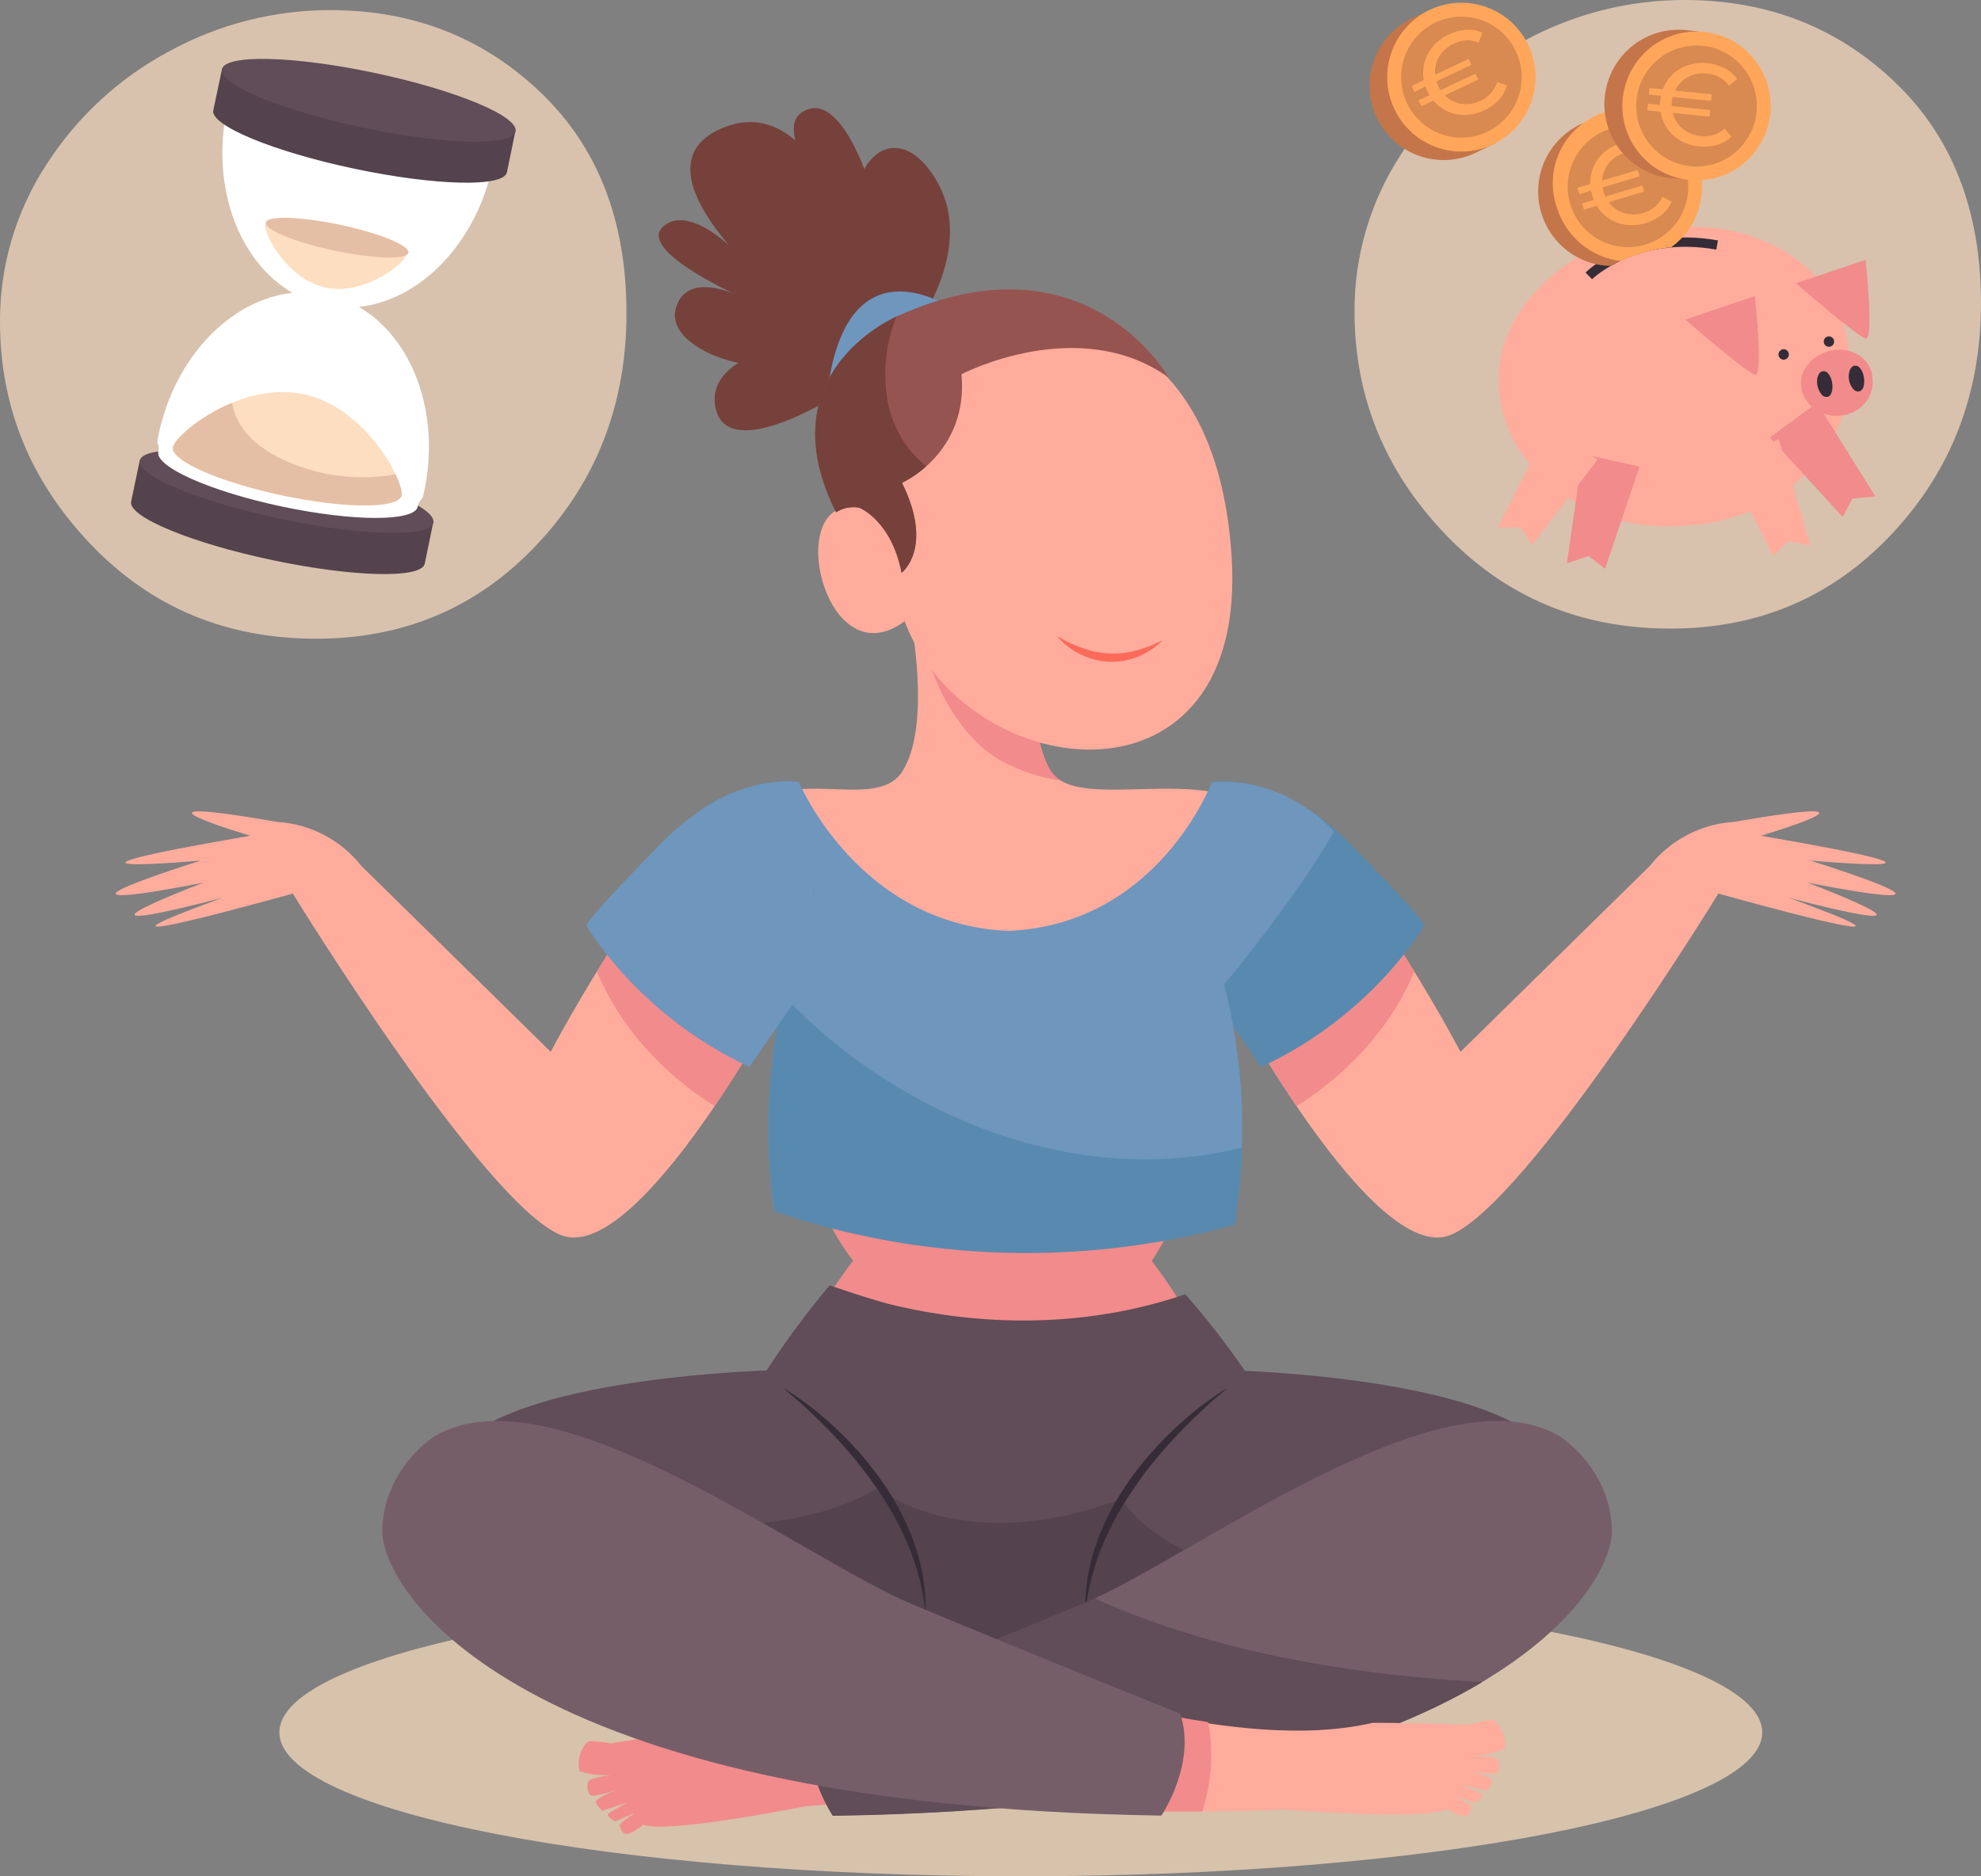 <svg width="95" height="90" viewBox="0 0 95 90" fill="none" xmlns="http://www.w3.org/2000/svg">
<rect x="0" y="0" width="95" height="90" fill="#808080" stroke="none"/>
<g clip-path="url(#clip0_194_832)">
<path opacity="0.7" d="M48.954 89.998C68.59 89.998 84.509 86.907 84.509 83.095C84.509 79.282 68.59 76.192 48.954 76.192C29.317 76.192 13.398 79.282 13.398 83.095C13.398 86.907 29.317 89.998 48.954 89.998Z" fill="#FDDEC0"/>
<path d="M61.084 40.021C59.314 35.979 51.79 39.245 50.386 36.977C48.983 34.709 50.02 29.625 50.02 29.625L47.562 29.162V28.888L46.838 29.025L46.113 28.888V29.162L43.655 29.625C43.655 29.625 44.692 34.709 43.289 36.977C41.885 39.245 36.832 35.979 35.062 40.021C33.292 44.063 40.19 48.723 40.19 48.723L47.347 49.232V49.335L48.072 49.282L48.799 49.335V49.232L55.956 48.723C55.956 48.723 62.854 44.066 61.084 40.021Z" fill="#FFAC9D"/>
<path d="M48.054 36.517C48.934 36.985 49.888 37.298 50.874 37.442C50.676 37.329 50.508 37.17 50.384 36.977C48.981 34.709 50.02 29.625 50.02 29.625L47.562 29.162V28.888L46.838 29.025L46.113 28.888V29.162L44.042 29.552C44.363 32.139 45.781 35.265 48.054 36.517Z" fill="#F28B8B"/>
<path d="M43.332 16.563C43.332 16.563 47.031 12.208 44.892 8.629C42.752 5.05 40.023 8.532 41.613 11.078C43.203 13.623 41.211 4.547 38.822 5.221C36.432 5.896 40.462 10.449 40.462 10.449C40.462 10.449 38.499 4.355 34.497 6.207C30.496 8.058 36.395 13.24 36.395 13.24C36.395 13.24 33.494 9.614 31.882 10.8C30.27 11.986 35.883 14.408 35.883 14.408C35.883 14.408 33.028 12.768 32.418 14.758C31.807 16.749 36.43 18.219 37.936 17.183C39.443 16.147 33.665 16.742 34.324 19.607C34.983 22.473 41.127 18.69 43.332 16.563Z" fill="#76413B"/>
<path d="M45.425 14.675C45.425 14.675 40.629 11.507 39.694 18.688C38.758 25.869 45.425 14.675 45.425 14.675Z" fill="#6F96BD"/>
<path d="M43.218 27.864C43.218 27.864 42.579 23.482 40.245 24.414C37.91 25.346 39.911 32.466 43.438 29.755C46.965 27.044 43.218 27.864 43.218 27.864Z" fill="#FFAC9D"/>
<path d="M48.816 15.345C48.816 15.345 58.242 14.119 59.061 26.669C59.88 39.219 46.659 37.689 43.504 30.105C40.348 22.521 41.795 15.382 48.816 15.345Z" fill="#FFAC9D"/>
<path d="M41.21 24.352C41.21 24.352 42.747 24.959 43.237 27.474C43.237 27.474 44.803 26.294 43.254 23.158C43.254 23.158 46.458 21.745 46.109 17.95C46.109 17.95 51.716 15.021 56.04 18.104C56.04 18.104 52.131 11.128 43.153 15.111C43.153 15.111 36.659 17.729 40.098 24.573C40.427 24.36 40.825 24.281 41.21 24.352Z" fill="#965450"/>
<path d="M44.418 22.364C43.504 21.622 42.866 20.592 42.606 19.442C42.313 18.015 42.446 16.533 42.99 15.181C42.011 15.642 36.981 18.375 40.096 24.573C40.426 24.359 40.825 24.28 41.211 24.353C41.211 24.353 42.748 24.959 43.238 27.474C43.238 27.474 44.804 26.294 43.256 23.158C43.678 22.95 44.069 22.683 44.418 22.364Z" fill="#76413B"/>
<path d="M50.709 30.515C50.709 30.515 50.782 30.564 50.913 30.636C50.977 30.674 51.06 30.711 51.15 30.764C51.24 30.817 51.344 30.861 51.46 30.91C51.577 30.958 51.702 31.011 51.833 31.059C51.965 31.108 52.112 31.145 52.257 31.196C52.402 31.247 52.56 31.273 52.718 31.291L52.956 31.328L53.197 31.339C53.358 31.352 53.52 31.352 53.68 31.339C53.839 31.339 53.992 31.297 54.144 31.28C54.295 31.262 54.436 31.207 54.583 31.176C54.651 31.163 54.717 31.142 54.781 31.114L54.965 31.048C55.074 31.013 55.181 30.971 55.286 30.925L55.529 30.813L55.749 30.72C55.749 30.72 55.688 30.779 55.571 30.879C55.514 30.93 55.441 30.99 55.352 31.057C55.259 31.132 55.158 31.198 55.053 31.253C54.934 31.332 54.807 31.399 54.675 31.454C54.529 31.518 54.378 31.573 54.225 31.619L53.975 31.677C53.89 31.7 53.803 31.715 53.715 31.721C53.538 31.742 53.358 31.748 53.18 31.741L52.912 31.721L52.648 31.674C52.48 31.64 52.314 31.592 52.152 31.533C52.001 31.478 51.854 31.412 51.713 31.335L51.519 31.229L51.348 31.112C51.248 31.045 51.153 30.971 51.063 30.892C50.983 30.821 50.915 30.76 50.863 30.702C50.807 30.644 50.756 30.581 50.709 30.515Z" fill="#FC6A5A"/>
<path d="M58.727 47.347C58.727 47.347 65.831 60.812 69.58 59.229C73.329 57.647 82.406 42.86 82.406 42.86C82.406 42.86 94.638 46.292 85.759 43.056C85.759 43.056 94.638 45.434 86.679 42.331C86.679 42.331 96.085 44.246 86.811 41.275C86.811 41.275 96.349 42.133 84.444 40.087C84.444 40.087 91.546 37.976 83.126 39.426C82.347 39.478 81.588 39.692 80.897 40.056C80.206 40.42 79.598 40.926 79.114 41.54L70.039 50.451C70.039 50.451 64.186 39.36 61.358 39.492C58.529 39.624 56.03 42 58.727 47.347Z" fill="#FFAC9D"/>
<path d="M61.358 39.492C63.062 39.413 65.864 43.409 67.823 46.596C66.708 49.289 64.645 51.504 62.175 53.056C60.209 50.155 58.727 47.347 58.727 47.347C56.03 42 58.529 39.624 61.358 39.492Z" fill="#F28B8B"/>
<path d="M58.116 37.513C58.116 37.513 61.272 36.918 64.757 40.484C68.243 44.05 68.311 44.376 68.311 44.376C68.311 44.376 65.884 48.668 60.484 51.176L57.19 46.424L58.116 37.513Z" fill="#588AAF"/>
<path d="M59.752 70.946C59.35 66.097 56.043 61.535 55.235 60.481C57.89 56.485 57.947 50.6 57.947 50.6L38.362 52.095C38.362 52.095 38.142 56.944 40.91 60.47C40.106 61.515 36.79 66.093 36.388 70.937L47.731 73.322V73.465L48.075 73.393L48.418 73.465V73.322L59.752 70.946Z" fill="#F28B8B"/>
<path d="M63.969 39.893C63.969 39.893 61.799 37.248 58.116 37.517C58.116 37.517 55.551 44.35 48.357 44.652C41.16 44.35 38.312 37.517 38.312 37.517C34.629 37.248 32.459 39.893 32.459 39.893C34.435 43.325 37.719 47.219 37.719 47.219C36.813 50.776 36.612 54.477 37.128 58.112C39.847 58.796 42.626 59.218 45.425 59.373C45.425 59.399 45.425 59.425 45.414 59.454C46.292 59.481 47.239 59.489 48.214 59.476C49.189 59.463 50.127 59.476 51.012 59.454C51.012 59.425 51.012 59.399 51.012 59.373C53.807 59.216 56.581 58.792 59.296 58.108C59.811 54.473 59.61 50.772 58.703 47.215C58.703 47.215 61.997 43.321 63.969 39.893Z" fill="#6F96BD"/>
<path d="M59.566 55.037C51.712 57.036 43.128 53.611 37.58 47.764C36.793 51.151 36.639 54.655 37.128 58.099C44.259 60.53 51.954 60.755 59.214 58.745C59.403 57.517 59.52 56.279 59.566 55.037Z" fill="#588AAF"/>
<path d="M37.719 47.347C37.719 47.347 30.616 60.812 26.868 59.229C23.119 57.647 14.042 42.86 14.042 42.86C14.042 42.86 1.81 46.292 10.689 43.056C10.689 43.056 1.81 45.434 9.769 42.331C9.769 42.331 0.363 44.246 9.637 41.275C9.637 41.275 0.099 42.133 12.004 40.087C12.004 40.087 4.9 37.976 13.322 39.426C14.101 39.478 14.86 39.692 15.551 40.056C16.242 40.42 16.85 40.926 17.334 41.54L26.409 50.451C26.409 50.451 32.264 39.36 35.092 39.492C37.921 39.624 40.409 42 37.719 47.347Z" fill="#FFAC9D"/>
<path d="M35.09 39.492C33.384 39.413 30.582 43.409 28.625 46.596C29.741 49.289 31.803 51.504 34.273 53.056C36.239 50.155 37.719 47.347 37.719 47.347C40.409 42 37.917 39.624 35.09 39.492Z" fill="#F28B8B"/>
<path d="M38.311 37.513C38.311 37.513 35.153 36.918 31.668 40.484C28.183 44.05 28.11 44.376 28.11 44.376C28.11 44.376 30.544 48.668 35.937 51.176L39.231 46.424L38.311 37.513Z" fill="#6F96BD"/>
<path d="M74.741 70.75C74.282 66.71 62.919 65.901 59.698 65.751C58.82 64.472 57.867 63.246 56.843 62.081C51.019 64.065 45.612 63.291 42.594 62.54C41.793 62.319 40.96 62.05 40.104 61.762L39.785 61.654C38.695 62.952 37.685 64.315 36.759 65.736C34.19 65.835 21.826 66.531 21.338 70.75C21.118 72.656 26.112 75.14 32.13 77.421C32.098 77.944 32.102 78.469 32.143 78.991C32.694 85.713 44.931 85.383 48.333 85.162C51.735 85.383 63.971 85.715 64.523 78.991C64.57 78.397 64.57 77.801 64.523 77.208C70.276 74.982 74.95 72.593 74.741 70.75Z" fill="#604D57"/>
<path d="M67.694 75.905C67.251 75.969 66.804 76.006 66.356 76.018C56.087 76.306 53.783 71.876 53.783 71.876C46.299 74.766 42.076 71.396 42.076 71.396C36.337 74.755 26.714 72.601 21.329 70.975C21.511 72.848 26.338 75.226 32.119 77.417C32.087 77.94 32.091 78.464 32.132 78.986C32.683 85.709 44.92 85.378 48.322 85.158C51.724 85.378 63.96 85.711 64.511 78.986C64.559 78.393 64.559 77.797 64.511 77.203C65.621 76.776 66.692 76.339 67.694 75.905Z" fill="#54424C"/>
<path d="M37.565 66.58C37.565 66.58 37.745 66.679 38.046 66.882C38.347 67.085 38.771 67.382 39.248 67.779C39.489 67.977 39.744 68.198 40.005 68.44C40.267 68.683 40.537 68.945 40.803 69.229C41.068 69.513 41.341 69.813 41.597 70.133C41.855 70.452 42.109 70.783 42.346 71.125C42.584 71.466 42.805 71.823 43.005 72.183C43.111 72.361 43.203 72.542 43.293 72.722C43.383 72.903 43.464 73.086 43.545 73.265C43.698 73.609 43.831 73.963 43.943 74.323C44.002 74.49 44.046 74.662 44.09 74.825C44.134 74.988 44.169 75.147 44.2 75.301C44.259 75.579 44.303 75.861 44.334 76.143C44.356 76.394 44.371 76.617 44.382 76.804C44.382 77.168 44.382 77.373 44.382 77.373C44.382 77.373 44.352 77.168 44.31 76.811C44.279 76.632 44.244 76.416 44.196 76.172C44.147 75.927 44.077 75.654 43.987 75.361C43.947 75.213 43.901 75.059 43.844 74.904C43.787 74.75 43.743 74.585 43.675 74.424C43.552 74.096 43.403 73.763 43.236 73.412C43.069 73.062 42.884 72.72 42.682 72.374C42.48 72.028 42.259 71.687 42.024 71.352C41.789 71.017 41.551 70.69 41.301 70.371C41.051 70.051 40.8 69.751 40.546 69.465C40.291 69.178 40.041 68.905 39.797 68.652C39.553 68.398 39.316 68.165 39.094 67.951C38.655 67.525 38.268 67.179 37.996 66.948C37.724 66.716 37.565 66.58 37.565 66.58Z" fill="#352C38"/>
<path d="M58.872 66.58C58.872 66.58 58.71 66.708 58.433 66.941C58.157 67.175 57.774 67.519 57.335 67.944C57.115 68.165 56.878 68.385 56.632 68.645C56.386 68.905 56.136 69.172 55.883 69.458C55.631 69.745 55.378 70.051 55.126 70.364C54.873 70.677 54.634 71.008 54.406 71.345C54.177 71.682 53.951 72.019 53.747 72.368C53.542 72.716 53.356 73.062 53.193 73.406C53.031 73.75 52.881 74.089 52.754 74.417C52.686 74.578 52.638 74.741 52.583 74.898C52.528 75.054 52.482 75.207 52.44 75.354C52.352 75.647 52.293 75.923 52.233 76.165C52.174 76.408 52.148 76.626 52.119 76.804C52.075 77.162 52.047 77.366 52.047 77.366C52.047 77.366 52.047 77.162 52.047 76.798C52.058 76.617 52.071 76.394 52.095 76.137C52.125 75.854 52.169 75.573 52.229 75.295C52.258 75.14 52.293 74.98 52.339 74.819C52.385 74.658 52.425 74.484 52.484 74.316C52.597 73.956 52.731 73.603 52.884 73.258C52.965 73.08 53.044 72.897 53.136 72.716C53.228 72.535 53.318 72.354 53.424 72.176C53.621 71.817 53.848 71.464 54.083 71.118C54.318 70.772 54.572 70.444 54.832 70.126C55.091 69.809 55.361 69.507 55.627 69.222C55.892 68.938 56.165 68.676 56.426 68.433C56.687 68.191 56.942 67.971 57.181 67.772C57.66 67.376 58.088 67.082 58.385 66.875C58.681 66.668 58.872 66.58 58.872 66.58Z" fill="#352C38"/>
<path d="M50.544 79.414C49.117 79.039 40.688 83.716 33.94 82.976H33.926L33.606 83.013H33.533C33.068 83.068 32.615 83.128 32.183 83.187H32.143L31.831 83.231C31.52 83.275 31.223 83.322 30.953 83.364L30.894 83.375L30.654 83.412H30.582L29.954 83.516L29.837 83.535L29.706 83.558L29.576 83.58L29.473 83.599L29.323 83.626H29.277C28.94 83.554 28.596 83.519 28.252 83.52C28.076 83.573 27.573 84.276 27.812 84.959C28.295 85.112 28.801 85.174 29.306 85.144C28.908 85.204 28.337 85.305 28.254 85.402C28.093 85.585 28.177 85.898 28.28 86.075C28.383 86.251 29.332 85.936 29.648 85.837C29.354 85.942 28.506 86.277 28.579 86.454C28.652 86.609 28.759 86.746 28.893 86.853L30.013 86.478L30.026 86.502C29.752 86.645 29.2 86.943 29.148 87.031C29.095 87.119 29.495 87.371 29.495 87.371L30.351 86.992L30.371 87.016C30.123 87.181 29.655 87.509 29.712 87.58C29.769 87.65 29.778 87.941 30.041 87.963C30.226 87.981 30.623 87.692 30.848 87.523C31.945 87.979 38.622 86.641 38.622 86.641C38.622 86.641 50.101 85.841 57.524 83.397L59.5 78.691C50.512 80.144 53.645 80.227 50.544 79.414Z" fill="#F28B8B"/>
<path d="M74.809 68.905C74.809 68.905 77.188 70.382 77.302 73.337C77.416 76.293 70.847 86.632 39.939 87.086C39.939 87.086 38.239 84.587 39.032 82.2C39.032 82.2 46.391 79.246 51.827 76.974C57.262 74.702 69.15 65.498 74.809 68.905Z" fill="#765E69"/>
<path d="M69.398 80.569C63.593 80.128 57.807 79.046 52.488 76.668C52.253 76.78 52.024 76.888 51.807 76.974C46.391 79.246 39.032 82.211 39.032 82.211C38.239 84.598 39.939 87.097 39.939 87.097C56.19 86.857 65.719 83.884 71.078 80.686C70.52 80.646 69.964 80.613 69.398 80.569Z" fill="#604D57"/>
<path d="M42.45 85.784C50.106 87.344 61.598 86.797 61.598 86.797C61.598 86.797 68.38 87.351 69.423 86.767C69.667 86.916 70.093 87.157 70.275 87.119C70.534 87.064 70.479 86.804 70.558 86.698C70.637 86.593 70.119 86.35 69.849 86.213C69.855 86.205 69.86 86.196 69.864 86.187L70.76 86.465C70.76 86.465 71.145 86.202 71.066 86.088C70.987 85.973 70.424 85.773 70.135 85.662L70.148 85.638L71.303 85.878C71.425 85.755 71.516 85.604 71.569 85.438C71.619 85.246 70.738 85.021 70.435 84.948C70.76 85.008 71.753 85.169 71.823 85.023C71.894 84.878 71.953 84.514 71.771 84.362C71.676 84.276 71.099 84.241 70.697 84.228C71.202 84.199 71.698 84.078 72.159 83.871C72.309 83.163 71.72 82.526 71.549 82.493C71.206 82.53 70.868 82.604 70.541 82.713H70.497H70.345H70.24H70.11H69.976H69.858L69.223 82.685H69.151H68.907H68.847L67.949 82.656H67.635H67.594C67.154 82.645 66.702 82.641 66.234 82.638H65.826C59.207 84.162 50.292 80.503 48.916 81.041C45.931 82.213 49.036 81.761 39.944 81.402" fill="#FFAC9D"/>
<path d="M57.654 86.888C58.108 85.507 58.207 84.033 57.939 82.603C53.582 81.953 49.767 80.644 48.909 80.981C45.924 82.154 49.029 81.702 39.938 81.343L42.45 85.784C47.273 86.767 53.619 86.914 57.654 86.888Z" fill="#F28B8B"/>
<path d="M20.822 68.905C20.822 68.905 18.448 70.382 18.332 73.337C18.215 76.293 24.784 86.632 55.694 87.086C55.694 87.086 57.392 84.587 56.599 82.2C56.599 82.2 49.24 79.246 43.804 76.974C38.369 74.702 26.484 65.498 20.822 68.905Z" fill="#765E69"/>
<g opacity="0.7">
<path d="M69.286 25.6C66.4 22.57 64.957 19.017 64.957 14.939C64.945 12.261 65.722 9.639 67.188 7.401C68.655 5.114 70.682 3.243 73.076 1.968C75.442 0.674 78.094 -0.003 80.789 7.36795e-06C84.761 7.36795e-06 88.122 1.313 90.871 3.939C93.621 6.564 94.997 10.096 95 14.534C95 18.878 93.579 22.567 90.735 25.6C87.892 28.633 84.351 30.15 80.113 30.151C75.782 30.151 72.173 28.634 69.286 25.6Z" fill="#FDDEC0"/>
</g>
<path d="M74.682 23.506C72.96 22.184 72.028 20.56 71.886 18.635C71.795 17.337 72.143 16.046 72.875 14.972C73.661 13.786 74.731 12.817 75.987 12.153C77.296 11.433 78.745 11.006 80.234 10.901C82.456 10.737 84.384 11.219 86.016 12.347C87.649 13.476 88.542 15.092 88.696 17.196C88.842 19.253 88.175 21.06 86.695 22.616C85.215 24.172 83.286 25.037 80.908 25.212C78.479 25.393 76.404 24.824 74.682 23.506Z" fill="#FFAC9D"/>
<path d="M87.134 19.321L89.932 23.81L88.834 23.916L88.364 24.798L84.881 20.98L87.134 19.321Z" fill="#F28B8B"/>
<path d="M85.305 21.077L86.818 26.151L85.731 25.962L85.045 26.687L82.693 22.08L85.305 21.077Z" fill="#FFAC9D"/>
<path d="M75.894 21.776L75.141 27.017L76.188 26.669L76.972 27.284L78.624 22.382L75.894 21.776Z" fill="#F28B8B"/>
<path d="M74.232 20.581L71.827 25.296L72.932 25.307L73.474 26.144L76.617 22.041L74.232 20.581Z" fill="#FFAC9D"/>
<path d="M86.946 19.552C86.779 19.424 86.642 19.262 86.542 19.076C86.442 18.891 86.383 18.687 86.368 18.477C86.347 18.194 86.416 17.912 86.566 17.672C86.72 17.416 86.937 17.204 87.196 17.055C87.461 16.898 87.759 16.805 88.066 16.784C88.487 16.741 88.909 16.858 89.249 17.11C89.416 17.235 89.552 17.396 89.647 17.581C89.743 17.766 89.796 17.971 89.803 18.179C89.822 18.395 89.796 18.612 89.727 18.818C89.658 19.023 89.547 19.212 89.401 19.371C89.252 19.54 89.07 19.677 88.867 19.774C88.664 19.871 88.444 19.926 88.219 19.936C87.992 19.96 87.763 19.939 87.544 19.873C87.325 19.807 87.122 19.698 86.946 19.552Z" fill="#F28B8B"/>
<path d="M87.341 18.904C87.261 18.801 87.203 18.682 87.17 18.556C87.136 18.429 87.129 18.297 87.148 18.168C87.16 18.079 87.193 17.994 87.242 17.919C87.261 17.89 87.285 17.865 87.313 17.845C87.341 17.826 87.373 17.812 87.407 17.804C87.458 17.797 87.51 17.803 87.557 17.824C87.604 17.844 87.645 17.877 87.675 17.919C87.771 18.038 87.834 18.181 87.855 18.333C87.89 18.489 87.887 18.651 87.844 18.805C87.802 18.942 87.73 19.025 87.624 19.039C87.569 19.044 87.514 19.035 87.464 19.011C87.414 18.988 87.371 18.951 87.341 18.904Z" fill="#352C38"/>
<path d="M88.857 18.64C88.76 18.519 88.696 18.376 88.67 18.223C88.652 18.117 88.652 18.009 88.67 17.904C88.683 17.814 88.715 17.729 88.765 17.654C88.783 17.625 88.807 17.6 88.836 17.581C88.864 17.561 88.896 17.547 88.929 17.54C88.98 17.533 89.032 17.54 89.079 17.56C89.126 17.58 89.167 17.613 89.197 17.654C89.293 17.774 89.356 17.917 89.377 18.069C89.413 18.224 89.409 18.387 89.366 18.541C89.356 18.597 89.33 18.649 89.291 18.691C89.252 18.732 89.202 18.762 89.147 18.776C89.091 18.783 89.034 18.774 88.982 18.75C88.931 18.725 88.888 18.687 88.857 18.64Z" fill="#352C38"/>
<path d="M80.818 15.327L84.156 14.205C84.156 14.205 84.576 18.08 84.156 17.974C83.737 17.868 80.818 15.327 80.818 15.327Z" fill="#F28B8B"/>
<path d="M86.126 13.588L89.464 12.464C89.464 12.464 89.883 16.339 89.464 16.235C89.045 16.131 86.126 13.588 86.126 13.588Z" fill="#F28B8B"/>
<path d="M85.287 17.017C85.29 17.067 85.308 17.115 85.338 17.154C85.369 17.194 85.41 17.223 85.457 17.239C85.504 17.255 85.554 17.257 85.602 17.244C85.65 17.231 85.693 17.204 85.726 17.167C85.758 17.13 85.779 17.083 85.785 17.034C85.792 16.985 85.784 16.935 85.762 16.89C85.74 16.845 85.705 16.808 85.662 16.784C85.619 16.759 85.57 16.747 85.52 16.751C85.454 16.756 85.394 16.787 85.35 16.837C85.307 16.887 85.284 16.951 85.287 17.017Z" fill="#352C38"/>
<path d="M87.458 16.4C87.46 16.433 87.469 16.466 87.483 16.495C87.498 16.525 87.518 16.551 87.543 16.573C87.568 16.595 87.597 16.611 87.628 16.622C87.66 16.632 87.693 16.636 87.725 16.634C87.775 16.63 87.822 16.612 87.861 16.582C87.9 16.551 87.929 16.51 87.945 16.463C87.96 16.416 87.962 16.365 87.949 16.317C87.936 16.269 87.909 16.226 87.872 16.194C87.834 16.161 87.788 16.14 87.739 16.134C87.69 16.128 87.64 16.136 87.596 16.158C87.552 16.18 87.515 16.215 87.49 16.258C87.466 16.301 87.454 16.351 87.458 16.4Z" fill="#352C38"/>
<path d="M76.349 13.392L76.035 13.074C76.127 12.982 78.343 10.818 82.384 11.532L82.307 11.972C78.504 11.3 76.371 13.37 76.349 13.392Z" fill="#352C38"/>
<path d="M77.234 12.748C77.895 12.388 78.601 12.117 79.333 11.941L77.175 5.521C76.83 5.611 76.705 5.642 76.296 5.768C75.486 6.012 74.789 6.538 74.33 7.252C73.871 7.965 73.681 8.819 73.793 9.661C73.905 10.502 74.312 11.276 74.942 11.844C75.571 12.411 76.382 12.735 77.227 12.757L77.234 12.748Z" fill="#C47549"/>
<path d="M81.477 7.935C81.362 7.465 81.153 7.023 80.863 6.636C80.572 6.25 80.207 5.927 79.788 5.686C79.37 5.446 78.907 5.294 78.428 5.238C77.949 5.183 77.463 5.226 77.001 5.365C76.539 5.504 76.11 5.735 75.74 6.046C75.37 6.356 75.067 6.739 74.849 7.17C74.631 7.602 74.502 8.074 74.471 8.557C74.44 9.04 74.507 9.524 74.669 9.98C74.881 10.651 75.281 11.247 75.82 11.697C76.36 12.147 77.016 12.432 77.713 12.519C78.482 12.164 79.305 11.94 80.148 11.858C80.749 11.424 81.2 10.813 81.438 10.11C81.677 9.406 81.69 8.646 81.477 7.935Z" fill="#FFA65B"/>
<path d="M75.302 9.79C75.466 10.34 75.79 10.828 76.231 11.193C76.672 11.558 77.211 11.783 77.78 11.841C78.349 11.899 78.921 11.786 79.427 11.517C79.931 11.248 80.346 10.835 80.617 10.33C80.888 9.825 81.004 9.251 80.95 8.68C80.897 8.109 80.675 7.566 80.314 7.121C79.954 6.676 79.47 6.348 78.923 6.179C78.377 6.01 77.793 6.008 77.245 6.171C76.88 6.28 76.541 6.461 76.246 6.702C75.95 6.943 75.706 7.24 75.525 7.576C75.344 7.912 75.232 8.281 75.193 8.661C75.155 9.041 75.192 9.425 75.302 9.79Z" fill="#D88A50"/>
<path d="M79.731 9.442L80.17 9.678C80.058 9.924 79.889 10.14 79.678 10.308C79.451 10.487 79.191 10.62 78.914 10.701C78.617 10.793 78.304 10.822 77.996 10.784C77.705 10.751 77.426 10.651 77.179 10.493C76.932 10.336 76.724 10.123 76.573 9.872L75.96 10.055L75.87 9.753L76.43 9.585C76.395 9.495 76.368 9.422 76.353 9.365C76.338 9.308 76.318 9.235 76.298 9.145L75.74 9.312L75.65 9.01L76.261 8.827C76.252 8.534 76.309 8.243 76.429 7.976C76.549 7.708 76.728 7.472 76.953 7.284C77.421 6.899 78.019 6.711 78.622 6.758C78.888 6.781 79.145 6.867 79.373 7.009L79.129 7.45C78.951 7.344 78.752 7.278 78.546 7.256C78.34 7.233 78.131 7.255 77.934 7.32C77.627 7.406 77.354 7.584 77.15 7.831C76.957 8.065 76.844 8.356 76.83 8.66L78.538 8.155L78.628 8.457L76.852 8.988C76.862 9.063 76.879 9.137 76.902 9.208C76.923 9.284 76.95 9.358 76.983 9.429L78.76 8.895L78.841 9.191L77.148 9.698C77.327 9.943 77.579 10.124 77.868 10.213C78.173 10.309 78.499 10.309 78.804 10.213C79.004 10.158 79.19 10.061 79.35 9.928C79.51 9.795 79.64 9.629 79.731 9.442Z" fill="#FFA65B"/>
<path d="M81.834 1.56C81.481 1.512 81.353 1.494 80.921 1.45C80.451 1.394 79.975 1.432 79.521 1.562C79.066 1.692 78.642 1.912 78.273 2.209C77.904 2.505 77.598 2.873 77.372 3.289C77.146 3.706 77.005 4.164 76.957 4.636C76.91 5.108 76.957 5.585 77.095 6.039C77.233 6.492 77.46 6.914 77.762 7.279C78.064 7.644 78.436 7.944 78.856 8.163C79.275 8.382 79.734 8.515 80.205 8.554C80.629 8.598 80.756 8.607 81.121 8.638L81.834 1.56Z" fill="#C47549"/>
<path d="M84.793 6.014C85.306 4.11 84.183 2.15 82.287 1.636C80.39 1.121 78.437 2.247 77.924 4.151C77.412 6.055 78.534 8.015 80.431 8.529C82.328 9.044 84.281 7.918 84.793 6.014Z" fill="#FFA65B"/>
<path d="M81.557 7.98C83.151 7.869 84.354 6.483 84.243 4.884C84.133 3.285 82.752 2.078 81.159 2.188C79.565 2.298 78.363 3.684 78.473 5.284C78.583 6.883 79.964 8.09 81.557 7.98Z" fill="#D88A50"/>
<path d="M82.707 6.171L83.029 6.561C82.832 6.745 82.594 6.88 82.335 6.954C82.057 7.032 81.766 7.056 81.479 7.024C81.17 6.996 80.871 6.903 80.6 6.751C80.345 6.608 80.124 6.409 79.957 6.169C79.789 5.928 79.678 5.652 79.632 5.362L78.995 5.29L79.026 4.975L79.606 5.034C79.606 4.937 79.606 4.86 79.619 4.814C79.632 4.767 79.634 4.681 79.652 4.593L79.072 4.534L79.105 4.221L79.74 4.287C79.842 4.011 80.006 3.762 80.218 3.56C80.432 3.358 80.688 3.208 80.967 3.119C81.546 2.942 82.171 2.996 82.711 3.271C82.947 3.395 83.152 3.572 83.308 3.789L82.917 4.106C82.791 3.941 82.632 3.804 82.45 3.704C82.267 3.605 82.066 3.545 81.859 3.529C81.543 3.491 81.222 3.551 80.941 3.701C80.673 3.844 80.459 4.071 80.33 4.346L82.087 4.525L82.056 4.838L80.212 4.651C80.194 4.723 80.18 4.797 80.172 4.871C80.166 4.944 80.166 5.018 80.172 5.091L82.017 5.279L81.986 5.592L80.218 5.413C80.29 5.711 80.455 5.977 80.691 6.171C80.936 6.376 81.238 6.5 81.556 6.526C81.762 6.552 81.971 6.534 82.169 6.473C82.368 6.412 82.551 6.309 82.707 6.171Z" fill="#FFA65B"/>
<path d="M68.686 0.441C68.359 0.582 68.247 0.633 67.847 0.818C67.406 1.005 67.007 1.28 66.674 1.626C66.341 1.972 66.081 2.381 65.91 2.831C65.739 3.28 65.659 3.759 65.677 4.24C65.695 4.72 65.81 5.192 66.014 5.627C66.218 6.063 66.507 6.452 66.865 6.772C67.223 7.092 67.641 7.336 68.096 7.49C68.55 7.644 69.03 7.704 69.508 7.666C69.986 7.629 70.451 7.496 70.876 7.273C71.263 7.09 71.377 7.033 71.704 6.872L68.686 0.441Z" fill="#C47549"/>
<path d="M66.863 5.221C67.163 5.86 67.645 6.396 68.248 6.76C68.851 7.124 69.547 7.3 70.25 7.267C70.953 7.234 71.63 6.992 72.196 6.572C72.762 6.153 73.191 5.574 73.43 4.91C73.668 4.245 73.704 3.525 73.535 2.839C73.365 2.154 72.997 1.535 72.477 1.059C71.956 0.584 71.307 0.274 70.611 0.169C69.915 0.064 69.204 0.169 68.568 0.469C68.145 0.669 67.765 0.95 67.451 1.297C67.136 1.644 66.893 2.05 66.735 2.491C66.576 2.932 66.506 3.401 66.528 3.869C66.55 4.338 66.664 4.797 66.863 5.221Z" fill="#FFA65B"/>
<path d="M67.465 4.937C67.708 5.456 68.1 5.891 68.59 6.187C69.08 6.483 69.647 6.627 70.218 6.6C70.79 6.572 71.34 6.376 71.8 6.035C72.26 5.694 72.609 5.223 72.803 4.683C72.996 4.143 73.026 3.558 72.888 3C72.75 2.443 72.451 1.94 72.028 1.553C71.605 1.167 71.077 0.915 70.512 0.83C69.946 0.744 69.368 0.829 68.85 1.073C68.157 1.402 67.621 1.993 67.362 2.718C67.102 3.442 67.139 4.24 67.465 4.937Z" fill="#D88A50"/>
<path d="M71.796 3.93L72.27 4.097C72.196 4.357 72.061 4.595 71.877 4.792C71.68 5.003 71.442 5.173 71.179 5.29C70.897 5.426 70.589 5.501 70.276 5.51C69.984 5.521 69.693 5.464 69.426 5.345C69.16 5.227 68.925 5.05 68.739 4.827L68.161 5.1L68.027 4.814L68.554 4.565C68.515 4.499 68.479 4.431 68.447 4.362C68.413 4.29 68.384 4.216 68.359 4.141L67.836 4.408L67.702 4.124L68.28 3.85C68.226 3.562 68.239 3.265 68.317 2.982C68.397 2.694 68.541 2.428 68.739 2.204C68.944 1.971 69.197 1.783 69.479 1.653C69.74 1.525 70.023 1.45 70.313 1.433C70.579 1.416 70.846 1.462 71.091 1.567L70.917 2.041C70.725 1.964 70.518 1.929 70.311 1.938C70.104 1.947 69.901 2 69.716 2.094C69.425 2.224 69.181 2.441 69.018 2.715C68.86 2.976 68.792 3.281 68.822 3.584L70.43 2.823L70.564 3.11L68.886 3.901C68.907 3.977 68.935 4.051 68.969 4.122C69.002 4.192 69.039 4.259 69.081 4.324L70.759 3.531L70.893 3.815L69.286 4.576C69.5 4.791 69.777 4.932 70.076 4.979C70.391 5.026 70.713 4.975 70.999 4.833C71.188 4.748 71.357 4.624 71.494 4.468C71.632 4.312 71.734 4.129 71.796 3.93Z" fill="#FFA65B"/>
<g opacity="0.7">
<path d="M4.331 26.087C1.444 23.054 0 19.501 0 15.428C-0.012 12.749 0.764 10.125 2.231 7.886C3.7 5.599 5.73 3.728 8.126 2.455C10.49 1.162 13.139 0.484 15.832 0.485C19.801 0.485 23.162 1.798 25.914 4.424C28.667 7.049 30.043 10.581 30.043 15.018C30.043 19.362 28.622 23.051 25.78 26.087C22.939 29.123 19.396 30.639 15.153 30.636C10.824 30.636 7.217 29.12 4.331 26.087Z" fill="#FDDEC0"/>
</g>
<path d="M20.78 25.038L6.707 22.063L6.288 24.062C6.136 24.787 9.165 26.045 13.052 26.865C16.939 27.685 20.215 27.767 20.369 27.039L20.78 25.038Z" fill="#54424C"/>
<path d="M20.782 25.069C20.631 25.794 17.354 25.715 13.467 24.893C9.58 24.07 6.549 22.816 6.703 22.089C6.857 21.362 10.131 21.441 14.018 22.265C17.905 23.09 20.936 24.342 20.782 25.069Z" fill="#604D57"/>
<path d="M17.207 14.721C20.145 14.408 22.84 11.681 23.63 7.915C23.764 7.285 23.838 6.643 23.85 5.999L11.455 3.379C11.209 3.973 11.018 4.589 10.884 5.219C10.102 8.982 11.464 12.563 14.024 14.046C11.088 14.362 8.391 17.092 7.603 20.852C7.467 21.5 7.627 21.047 7.614 21.672L20.007 24.293C20.248 23.716 20.211 24.196 20.347 23.548C21.138 19.788 19.765 16.198 17.207 14.721Z" fill="white"/>
<path d="M20.034 24.3C19.88 25.025 16.972 25.025 13.535 24.3C10.098 23.575 7.437 22.393 7.59 21.668C7.744 20.943 10.652 20.943 14.086 21.668C17.521 22.393 20.185 23.583 20.034 24.3Z" fill="white"/>
<path d="M24.719 6.271L10.649 3.306L10.229 5.29C10.075 6.015 13.104 7.273 16.993 8.093C20.883 8.913 24.157 8.993 24.309 8.267L24.719 6.271Z" fill="#54424C"/>
<path d="M24.724 6.299C24.57 7.027 21.296 6.947 17.406 6.125C13.517 5.303 10.491 4.047 10.642 3.322C10.794 2.596 14.07 2.674 17.96 3.496C21.849 4.318 24.875 5.574 24.724 6.299Z" fill="#604D57"/>
<path d="M19.258 23.764C19.124 24.405 16.561 24.403 13.533 23.764C10.504 23.125 8.159 22.085 8.293 21.445C8.427 20.806 11.525 18.267 14.552 18.906C17.578 19.546 19.394 23.125 19.258 23.764Z" fill="#FDDEC0"/>
<path d="M13.561 22.041C12.623 21.584 11.752 20.965 11.323 19.982C11.234 19.769 11.167 19.547 11.123 19.321C9.544 19.982 8.374 21.055 8.293 21.443C8.159 22.082 10.504 23.12 13.533 23.762C16.561 24.403 19.124 24.403 19.258 23.762C19.295 23.594 19.194 23.22 18.972 22.75C17.139 23.081 15.248 22.833 13.561 22.041Z" fill="#E5BFA5"/>
<path d="M12.724 10.8C12.807 10.405 14.387 10.405 16.256 10.8C18.124 11.194 19.567 11.836 19.486 12.23C19.405 12.625 17.492 14.19 15.625 13.795C13.758 13.401 12.641 11.194 12.724 10.8Z" fill="#FDDEC0"/>
<path d="M19.587 12.122C19.516 12.466 17.926 12.42 16.038 12.021C14.149 11.622 12.675 11.018 12.743 10.677C12.812 10.335 14.404 10.379 16.292 10.778C18.181 11.177 19.659 11.774 19.587 12.122Z" fill="#E5BFA5"/>
</g>
<defs>
<clipPath id="clip0_194_832">
<rect width="95" height="90" fill="white"/>
</clipPath>
</defs>
</svg>
